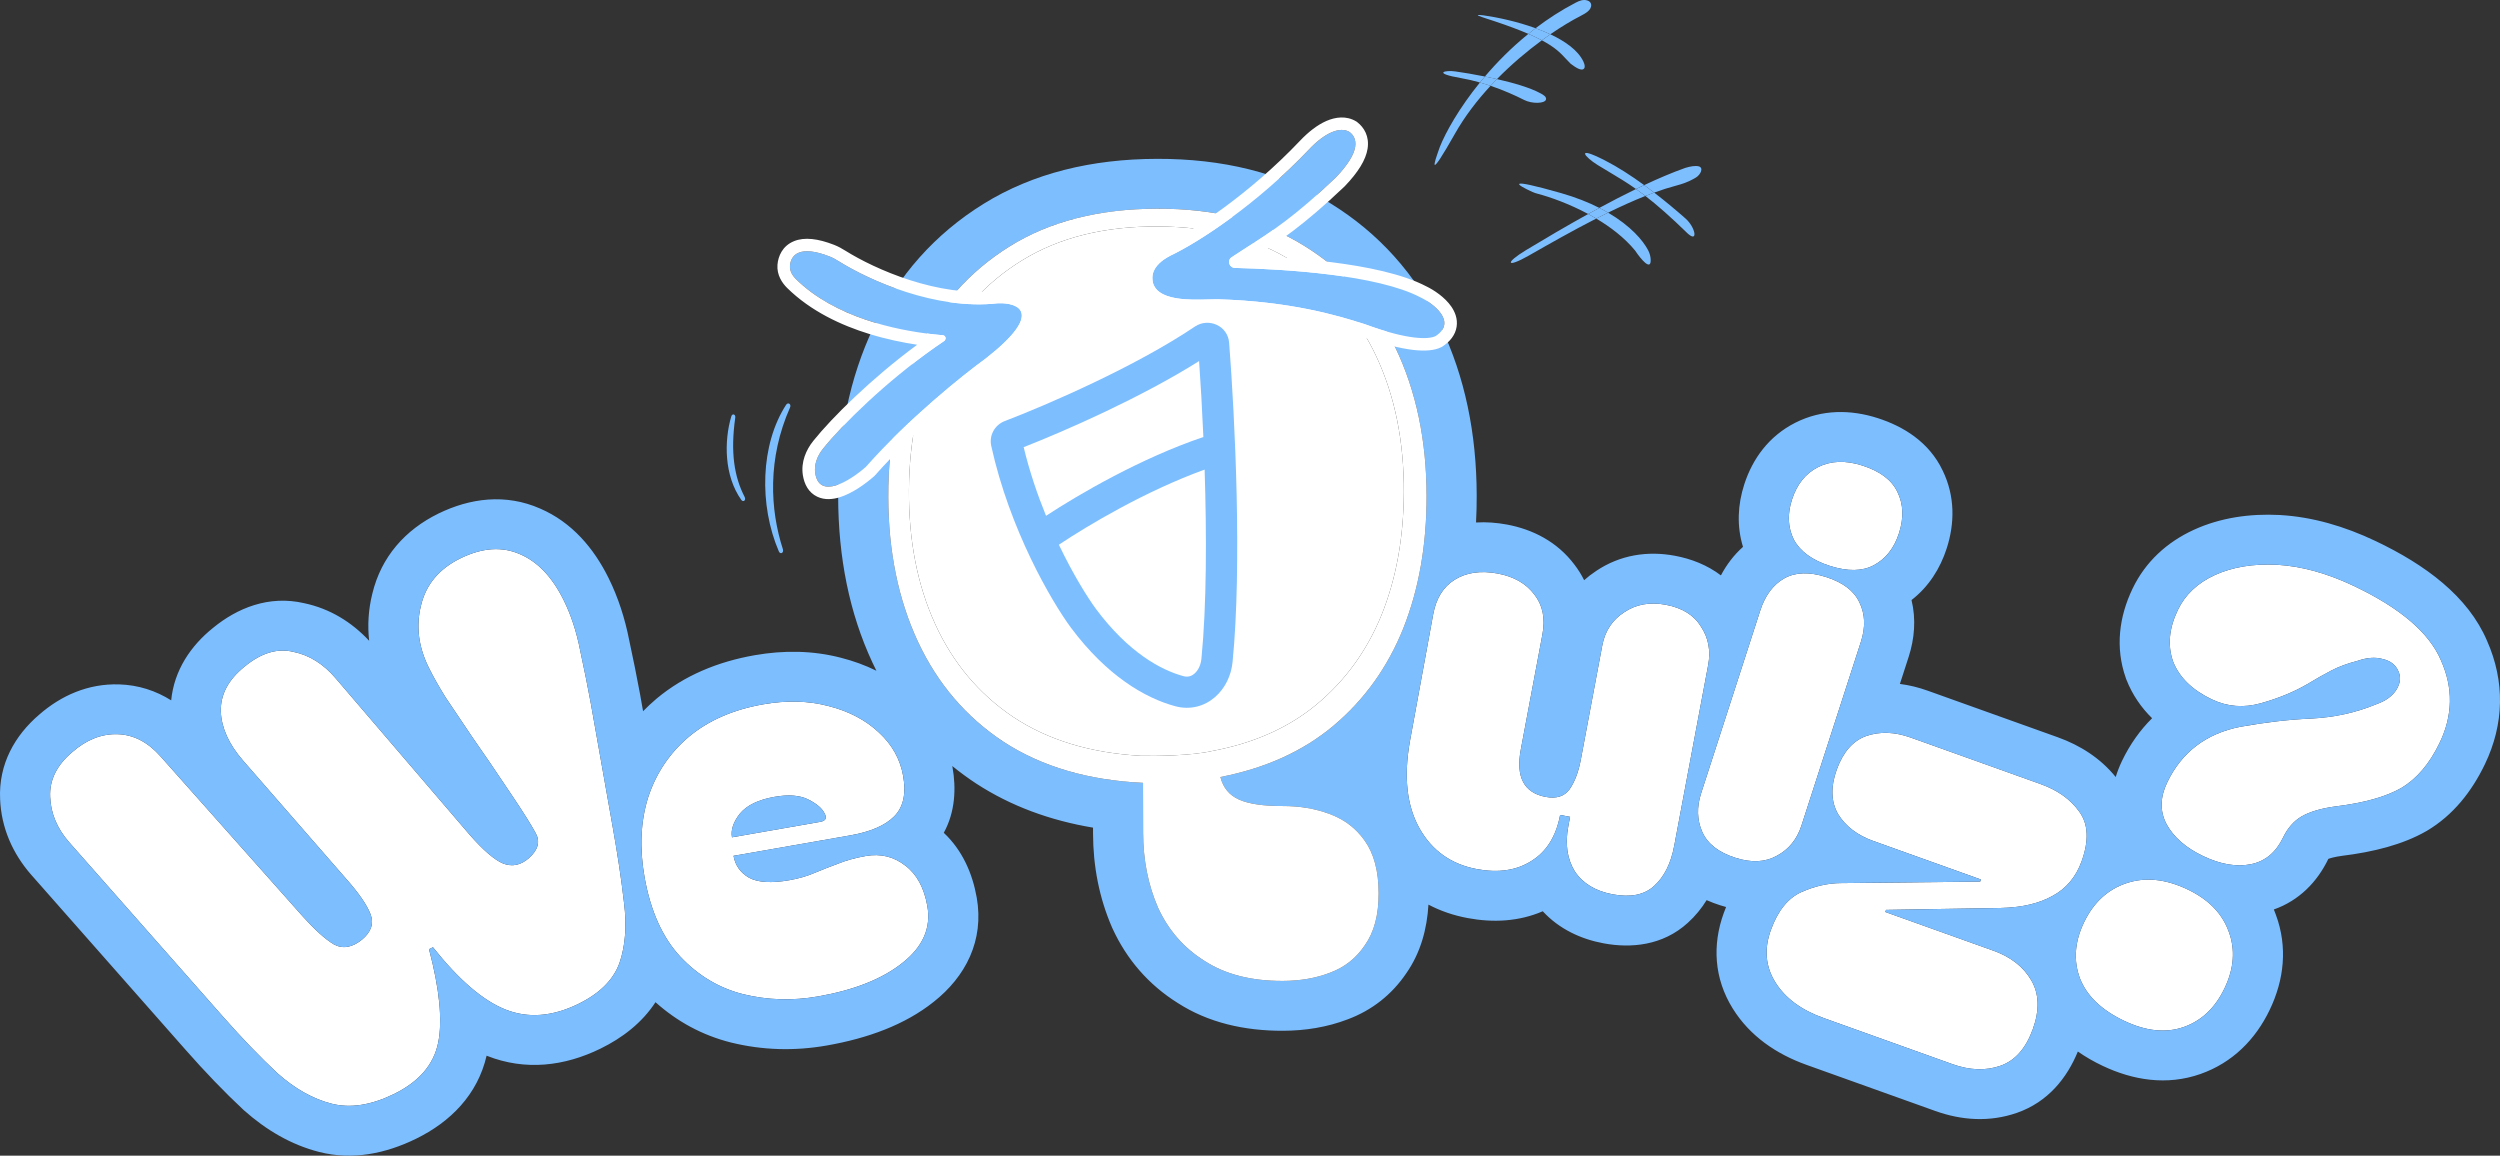 <svg width="212" height="98" viewBox="0 0 212 98" fill="none" xmlns="http://www.w3.org/2000/svg">
<rect x="0" y="0" width="212" height="98" fill="#333333" stroke="none"/>
<g id="Vector">
<path d="M33.398 92.777C31.459 93.725 29.699 93.996 28.118 93.592C26.537 93.187 25.006 92.326 23.526 91.009C22.063 89.644 20.522 88.043 18.903 86.205L5.844 71.397C4.839 70.241 4.309 68.969 4.255 67.583C4.186 66.165 4.805 64.901 6.111 63.792C7.322 62.73 8.609 62.219 9.97 62.26C11.332 62.3 12.555 62.939 13.64 64.175L25.639 77.676C26.692 78.848 27.581 79.65 28.306 80.08C29.064 80.495 29.865 80.358 30.709 79.671C31.49 79.015 31.724 78.292 31.413 77.503C31.102 76.713 30.412 75.716 29.343 74.512L20.599 64.482C19.404 63.104 18.78 61.722 18.727 60.335C18.689 58.902 19.363 57.631 20.749 56.522C22.151 55.366 23.524 54.951 24.868 55.275C26.228 55.552 27.426 56.3 28.463 57.52L39.799 70.757C40.977 72.103 41.938 72.929 42.68 73.233C43.454 73.522 44.184 73.362 44.869 72.752C45.634 72.064 45.821 71.365 45.43 70.653C45.023 69.91 44.373 68.874 43.48 67.545C42.1 65.473 40.948 63.78 40.023 62.466C39.129 61.137 38.385 60.029 37.789 59.143C37.225 58.242 36.748 57.396 36.357 56.606C35.483 54.836 35.265 53.078 35.705 51.333C36.129 49.556 37.247 48.225 39.059 47.34C40.902 46.439 42.582 46.325 44.098 46.997C45.598 47.637 46.832 48.937 47.801 50.897C48.425 52.161 48.891 53.581 49.197 55.158C49.534 56.72 49.833 58.203 50.092 59.606L51.944 70.061C52.371 72.442 52.696 74.617 52.92 76.587C53.16 78.51 53.03 80.203 52.529 81.664C52.012 83.094 50.847 84.251 49.036 85.136C46.843 86.208 44.79 86.367 42.879 85.614C40.968 84.86 38.913 83.098 36.715 80.327L36.381 80.49C37.276 83.898 37.535 86.538 37.158 88.409C36.781 90.281 35.527 91.737 33.398 92.777Z" fill="white"/>
<path d="M54.658 74.377C54.221 71.911 54.324 69.657 54.965 67.614C55.638 65.565 56.791 63.851 58.424 62.471C60.088 61.085 62.191 60.17 64.734 59.724C66.712 59.378 68.549 59.426 70.245 59.87C71.974 60.307 73.4 61.055 74.526 62.113C75.647 63.14 76.334 64.371 76.588 65.807C76.854 67.305 76.602 68.443 75.834 69.222C75.065 70 73.818 70.54 72.091 70.842L62.203 72.573C62.347 73.385 62.78 74.001 63.502 74.422C64.255 74.837 65.4 74.91 66.939 74.641C67.723 74.503 68.431 74.299 69.063 74.027C69.726 73.751 70.392 73.489 71.06 73.243C71.754 72.961 72.541 72.743 73.42 72.589C74.676 72.369 75.792 72.64 76.768 73.402C77.739 74.133 78.363 75.279 78.639 76.84C78.965 78.682 78.262 80.285 76.53 81.65C74.829 83.01 72.44 83.96 69.364 84.498C67.198 84.877 65.083 84.813 63.019 84.306C60.986 83.793 59.213 82.736 57.699 81.134C56.18 79.501 55.167 77.249 54.658 74.377ZM69.558 69.693C70.028 69.61 70.147 69.364 69.912 68.955C69.71 68.54 69.253 68.153 68.542 67.795C67.831 67.437 66.879 67.362 65.686 67.571C64.305 67.813 63.322 68.291 62.736 69.005C62.182 69.713 61.96 70.379 62.071 71.004L69.558 69.693Z" fill="white"/>
<path d="M125.258 73.703C123.064 73.295 121.434 72.138 120.365 70.23C119.297 68.323 119.028 65.871 119.559 62.874L121.54 52.07C121.791 50.731 122.395 49.763 123.35 49.166C124.342 48.545 125.559 48.368 127 48.635C128.379 48.891 129.418 49.487 130.118 50.423C130.823 51.328 131.05 52.451 130.798 53.79L128.963 63.557C128.524 65.894 129.229 67.234 131.078 67.578C131.986 67.746 132.659 67.533 133.095 66.937C133.537 66.309 133.857 65.466 134.057 64.407L135.874 54.733C136.102 53.518 136.716 52.584 137.714 51.931C138.718 51.247 139.893 51.031 141.241 51.281C142.651 51.543 143.652 52.164 144.246 53.145C144.877 54.1 145.079 55.186 144.851 56.401L141.971 71.729C141.69 73.225 141.12 74.36 140.261 75.135C139.439 75.886 138.276 76.121 136.772 75.842C135.299 75.568 134.222 74.916 133.54 73.887C132.895 72.832 132.713 71.557 132.994 70.062L133.143 69.267L132.297 69.11C131.958 70.917 131.146 72.217 129.862 73.01C128.61 73.809 127.075 74.04 125.258 73.703Z" fill="white"/>
<path d="M151.961 42.365C152.38 41.067 153.112 40.152 154.154 39.62C155.237 39.068 156.491 39.019 157.918 39.475C159.435 39.961 160.43 40.712 160.905 41.729C161.41 42.757 161.452 43.919 161.033 45.216C160.623 46.483 159.912 47.388 158.899 47.93C157.927 48.451 156.682 48.469 155.165 47.984C153.679 47.508 152.663 46.767 152.118 45.761C151.613 44.734 151.561 43.602 151.961 42.365ZM147.158 72.74C145.731 72.284 144.796 71.552 144.352 70.544C143.908 69.537 143.876 68.444 144.257 67.268L149.264 51.79C149.683 50.492 150.364 49.578 151.306 49.047C152.248 48.516 153.432 48.478 154.858 48.934C156.284 49.391 157.224 50.107 157.678 51.085C158.162 52.072 158.204 53.184 157.804 54.421L152.768 69.99C152.388 71.166 151.691 72.026 150.679 72.568C149.697 73.119 148.523 73.177 147.158 72.74Z" fill="white"/>
<path d="M154.634 86.325C152.745 85.649 151.383 84.639 150.548 83.296C149.713 81.953 149.587 80.476 150.17 78.866C150.764 77.226 151.627 76.153 152.758 75.649C153.889 75.144 155.015 74.89 156.134 74.887L167.918 74.76L167.983 74.582L158.851 71.312C157.502 70.829 156.506 70.069 155.866 69.031C155.266 67.974 155.231 66.715 155.76 65.254C156.3 63.763 157.134 62.815 158.263 62.411C159.422 62.017 160.676 62.062 162.026 62.545L173.047 66.491C174.486 67.006 175.576 67.784 176.318 68.824C177.089 69.875 177.156 71.28 176.519 73.04C176.033 74.382 175.203 75.364 174.029 75.988C172.884 76.623 171.424 76.959 169.649 76.997L159.936 77.158L159.871 77.337L169.048 80.622C170.517 81.148 171.586 81.986 172.254 83.134C172.922 84.283 172.965 85.662 172.382 87.273C171.788 88.913 170.871 89.949 169.63 90.38C168.39 90.812 167.035 90.765 165.565 90.239L154.634 86.325Z" fill="white"/>
<path d="M186.84 72.602C185.37 71.904 184.332 71.001 183.725 69.894C183.151 68.801 183.169 67.62 183.78 66.349C185.016 63.775 187.087 62.202 189.991 61.63C192.138 61.245 194.154 61.012 196.037 60.931C197.968 60.833 199.79 60.43 201.504 59.722C202.307 59.44 202.878 59.028 203.216 58.486C203.57 57.913 203.616 57.369 203.353 56.853C203.122 56.354 202.689 56.031 202.052 55.885C201.431 55.707 200.719 55.759 199.917 56.041C199.065 56.261 198.326 56.534 197.698 56.861C197.07 57.187 196.396 57.569 195.675 58.007C194.531 58.674 193.21 59.217 191.713 59.638C190.263 60.042 188.883 59.933 187.573 59.31C185.911 58.521 184.814 57.454 184.283 56.109C183.799 54.747 183.931 53.288 184.679 51.731C185.304 50.428 186.348 49.441 187.809 48.769C189.317 48.08 191.086 47.788 193.116 47.894C195.177 48.014 197.342 48.613 199.611 49.691C203.542 51.558 206.004 53.663 206.997 56.008C208.037 58.337 208 60.661 206.886 62.98C206.031 64.76 204.945 66.04 203.629 66.819C202.328 67.567 200.468 68.089 198.05 68.384C196.833 68.548 195.872 68.833 195.166 69.239C194.508 69.629 193.988 70.221 193.607 71.016C192.996 72.287 192.083 73.044 190.868 73.286C189.652 73.528 188.31 73.3 186.84 72.602ZM176.724 78.218C177.533 76.534 178.733 75.425 180.323 74.893C181.913 74.36 183.635 74.534 185.489 75.415C187.278 76.264 188.449 77.464 189 79.014C189.566 80.531 189.444 82.132 188.635 83.817C187.842 85.469 186.689 86.561 185.178 87.092C183.667 87.623 181.985 87.448 180.131 86.568C178.214 85.657 176.964 84.459 176.383 82.973C175.817 81.456 175.931 79.871 176.724 78.218Z" fill="white"/>
<path fill-rule="evenodd" clip-rule="evenodd" d="M20.655 94.125L20.62 94.091C19.035 92.614 17.397 90.909 15.706 88.989L2.639 74.172L2.629 74.161C1.066 72.363 0.109 70.202 0.009 67.766C-0.129 64.794 1.265 62.361 3.325 60.601C5.181 58.981 7.474 57.957 10.099 58.036C11.76 58.086 13.237 58.587 14.516 59.39C14.768 56.834 16.175 54.766 18.06 53.249C20.117 51.562 22.794 50.456 25.792 51.15C27.991 51.614 29.831 52.763 31.304 54.338C31.157 53.022 31.239 51.681 31.576 50.331C32.33 47.209 34.37 44.923 37.184 43.547C39.858 42.241 42.873 41.838 45.801 43.125C48.498 44.286 50.359 46.491 51.615 49.033C52.421 50.664 52.993 52.434 53.361 54.312C53.702 55.895 54.006 57.405 54.272 58.842L54.275 58.857L54.532 60.312C54.891 59.943 55.271 59.589 55.671 59.251L55.683 59.24L55.695 59.23C58.03 57.286 60.86 56.112 63.997 55.562C66.486 55.127 68.945 55.163 71.31 55.778C72.363 56.046 73.371 56.411 74.319 56.881C74.205 56.654 74.094 56.424 73.986 56.192C72.02 51.981 71.088 47.265 71.076 42.136C71.064 36.895 72.027 32.068 74.078 27.749C76.161 23.363 79.279 19.85 83.384 17.299C87.597 14.682 92.58 13.483 98.119 13.47C103.65 13.457 108.624 14.631 112.813 17.239C116.924 19.77 120.055 23.267 122.156 27.639C124.227 31.949 125.212 36.771 125.224 42.012C125.226 42.786 125.207 43.551 125.167 44.307C126.045 44.254 126.924 44.322 127.781 44.481C129.981 44.89 132.045 45.938 133.503 47.869C133.834 48.298 134.11 48.743 134.335 49.2C134.646 48.921 134.983 48.662 135.345 48.423C137.391 47.042 139.731 46.701 142.021 47.127C143.411 47.385 144.772 47.912 145.933 48.793C146.405 47.902 147.02 47.075 147.806 46.374C147.265 44.606 147.359 42.788 147.915 41.071C148.617 38.901 149.999 36.991 152.214 35.861C154.521 34.683 156.983 34.737 159.219 35.453C161.376 36.142 163.585 37.468 164.742 39.911C165.8 42.093 165.761 44.398 165.078 46.51C164.528 48.211 163.559 49.751 162.097 50.884C162.493 52.515 162.35 54.169 161.85 55.715L161.111 57.998C161.911 58.099 162.699 58.295 163.465 58.569L174.486 62.515C176.394 63.198 178.114 64.289 179.413 65.892C179.553 65.427 179.732 64.971 179.945 64.527C180.618 63.127 181.476 61.917 182.498 60.906C181.583 60.009 180.832 58.932 180.327 57.654L180.3 57.586L180.276 57.517C179.345 54.897 179.711 52.267 180.844 49.91C181.943 47.621 183.769 45.971 186.025 44.933L186.03 44.931L186.035 44.928C188.293 43.897 190.773 43.54 193.337 43.673L193.351 43.674L193.365 43.675C196.081 43.834 198.783 44.614 201.443 45.877C205.691 47.895 209.291 50.576 210.897 54.33C212.43 57.788 212.359 61.391 210.721 64.802C209.61 67.115 208.026 69.134 205.804 70.45L205.78 70.464L205.756 70.478C203.754 71.628 201.262 72.247 198.597 72.575C197.985 72.659 197.626 72.765 197.444 72.832L197.441 72.837C196.504 74.788 194.961 76.37 192.821 77.124C192.883 77.272 192.941 77.422 192.996 77.576C194.01 80.321 193.687 83.104 192.47 85.638C191.269 88.138 189.329 90.115 186.595 91.076C183.744 92.078 180.87 91.602 178.3 90.381C177.566 90.033 176.86 89.631 176.201 89.169C175.289 91.402 173.674 93.45 171.034 94.369C168.707 95.179 166.333 95.005 164.126 94.215L153.195 90.301C150.645 89.389 148.394 87.868 146.933 85.518C145.354 82.977 145.192 80.14 146.172 77.434C146.235 77.261 146.301 77.087 146.372 76.914C146.198 76.868 146.026 76.817 145.856 76.763C145.476 76.641 145.095 76.499 144.721 76.332C144.292 77.028 143.765 77.678 143.124 78.258C140.982 80.206 138.282 80.421 135.991 79.996C134.054 79.636 132.22 78.783 130.825 77.275C128.801 78.151 126.61 78.253 124.477 77.856C123.27 77.632 122.15 77.249 121.132 76.712C121.012 78.763 120.475 80.785 119.254 82.531C118.032 84.341 116.346 85.67 114.291 86.438C112.549 87.105 110.696 87.405 108.787 87.409C105.527 87.417 102.457 86.726 99.849 85.039C97.391 83.495 95.537 81.35 94.328 78.709L94.311 78.671L94.294 78.632C93.212 76.138 92.695 73.461 92.689 70.654L92.688 70.184C89.042 69.574 85.717 68.354 82.786 66.448L82.774 66.44L82.762 66.433C82.062 65.971 81.392 65.479 80.752 64.958C80.76 64.997 80.767 65.035 80.774 65.074C81.082 66.816 81.017 68.829 80.033 70.622C81.634 72.126 82.47 74.103 82.825 76.107C83.473 79.769 81.871 82.828 79.181 84.953C76.734 86.905 73.591 88.049 70.101 88.66C67.372 89.138 64.657 89.062 61.998 88.408L61.986 88.405L61.973 88.402C59.558 87.792 57.419 86.63 55.585 84.986C54.445 86.739 52.77 88.02 50.91 88.929C47.862 90.418 44.549 90.818 41.313 89.542C41.297 89.536 41.28 89.529 41.264 89.522C40.497 92.834 38.194 95.142 35.272 96.57C32.72 97.817 29.902 98.412 27.058 97.684C24.69 97.078 22.57 95.829 20.692 94.157L20.655 94.125ZM37.313 87.083C37.392 85.374 37.089 83.204 36.403 80.572C36.396 80.544 36.389 80.517 36.381 80.49L36.715 80.327C36.732 80.348 36.749 80.369 36.765 80.39C38.427 82.475 40.006 83.983 41.503 84.913C41.97 85.202 42.429 85.436 42.879 85.614C44.79 86.367 46.843 86.208 49.036 85.136C50.847 84.251 52.012 83.094 52.529 81.664C52.565 81.558 52.599 81.452 52.631 81.344C53.047 79.957 53.143 78.372 52.92 76.587C52.852 75.985 52.774 75.363 52.686 74.723C52.488 73.268 52.24 71.713 51.944 70.061L50.092 59.606C49.833 58.203 49.534 56.72 49.197 55.158C48.891 53.581 48.425 52.161 47.801 50.897C46.832 48.937 45.598 47.637 44.098 46.997C42.582 46.325 40.902 46.439 39.059 47.34C37.247 48.225 36.129 49.556 35.705 51.333C35.265 53.078 35.483 54.836 36.357 56.606C36.748 57.396 37.225 58.242 37.789 59.143L40.023 62.466C40.948 63.78 42.1 65.473 43.48 67.545C44.373 68.874 45.023 69.91 45.43 70.653C45.821 71.365 45.634 72.064 44.869 72.752C44.184 73.362 43.454 73.522 42.68 73.233C42.398 73.118 42.084 72.926 41.738 72.66C41.736 72.658 41.734 72.656 41.732 72.655C41.707 72.636 41.682 72.616 41.657 72.596L41.652 72.593C41.11 72.161 40.492 71.549 39.799 70.757L28.463 57.52C27.426 56.3 26.228 55.552 24.868 55.275C23.524 54.951 22.151 55.366 20.749 56.522C19.363 57.631 18.689 58.902 18.727 60.335C18.78 61.722 19.404 63.104 20.599 64.482L29.343 74.512C30.412 75.716 31.102 76.713 31.413 77.503C31.499 77.722 31.544 77.935 31.546 78.144C31.548 78.292 31.528 78.438 31.488 78.581C31.379 78.963 31.119 79.326 30.709 79.671C29.865 80.358 29.064 80.495 28.306 80.08C27.581 79.65 26.692 78.848 25.639 77.676L13.64 64.175C12.555 62.939 11.332 62.3 9.97 62.26C8.609 62.219 7.322 62.73 6.111 63.792C4.805 64.901 4.186 66.165 4.255 67.583C4.309 68.969 4.839 70.241 5.844 71.397L18.903 86.205C20.522 88.043 22.063 89.644 23.526 91.009C25.006 92.326 26.537 93.187 28.118 93.592C29.699 93.996 31.459 93.725 33.398 92.777C35.527 91.737 36.781 90.281 37.158 88.409C37.24 88.003 37.291 87.561 37.313 87.083ZM54.52 69.604L54.519 69.609C54.313 71.1 54.359 72.689 54.658 74.377C54.779 75.059 54.928 75.706 55.106 76.318C55.108 76.325 55.11 76.333 55.112 76.341C55.588 77.971 56.267 79.353 57.148 80.486C57.324 80.712 57.508 80.928 57.699 81.134C59.213 82.736 60.986 83.793 63.019 84.306C65.083 84.813 67.198 84.877 69.364 84.498C72.44 83.96 74.829 83.01 76.53 81.65C78.262 80.285 78.965 78.682 78.639 76.84C78.386 75.41 77.841 74.329 77.005 73.595C76.928 73.528 76.85 73.464 76.768 73.402C75.792 72.64 74.676 72.369 73.42 72.589C73.182 72.63 72.951 72.677 72.727 72.728C72.629 72.75 72.532 72.773 72.438 72.797C71.944 72.922 71.485 73.071 71.06 73.243C70.787 73.344 70.514 73.447 70.241 73.553C69.847 73.706 69.455 73.864 69.063 74.027C69.004 74.053 68.945 74.078 68.884 74.102C68.299 74.337 67.65 74.516 66.939 74.641C66.182 74.773 65.52 74.823 64.954 74.79C64.368 74.756 63.884 74.633 63.502 74.422C63.059 74.164 62.725 73.833 62.5 73.428C62.358 73.173 62.259 72.888 62.203 72.573L72.091 70.842C72.438 70.781 72.765 70.711 73.073 70.631C73.476 70.527 73.845 70.406 74.181 70.269C74.87 69.989 75.421 69.639 75.834 69.222C76.031 69.022 76.194 68.798 76.323 68.551C76.697 67.835 76.785 66.921 76.588 65.807C76.334 64.371 75.647 63.14 74.526 62.113C73.4 61.055 71.974 60.307 70.245 59.87C68.549 59.426 66.712 59.378 64.734 59.724C62.191 60.17 60.088 61.085 58.424 62.471C57.201 63.504 56.248 64.725 55.563 66.133C55.334 66.605 55.135 67.099 54.965 67.614C54.764 68.256 54.615 68.919 54.52 69.604ZM62.071 71.004L69.558 69.693C69.571 69.691 69.584 69.688 69.596 69.686C69.643 69.676 69.686 69.665 69.725 69.652C69.998 69.561 70.087 69.386 69.993 69.125C69.974 69.072 69.947 69.015 69.912 68.955C69.795 68.715 69.592 68.484 69.304 68.262C69.095 68.102 68.841 67.946 68.542 67.795C68.098 67.571 67.559 67.458 66.927 67.456C66.707 67.455 66.474 67.467 66.231 67.493C66.055 67.512 65.874 67.538 65.686 67.571C65.226 67.651 64.81 67.758 64.438 67.891C63.694 68.157 63.127 68.529 62.736 69.005C62.182 69.713 61.96 70.379 62.071 71.004ZM96.939 70.644C96.944 72.933 97.363 75.038 98.196 76.959C99.076 78.879 100.391 80.387 102.143 81.482C103.895 82.622 106.107 83.19 108.777 83.183C110.25 83.18 111.585 82.948 112.781 82.488C114.023 82.027 115.011 81.246 115.745 80.146C116.525 79.046 116.913 77.58 116.909 75.749C116.905 73.871 116.51 72.385 115.725 71.288C114.986 70.236 113.994 69.483 112.75 69.028C111.853 68.688 110.878 68.475 109.827 68.392C109.474 68.364 109.113 68.35 108.743 68.351C107.131 68.354 105.911 68.174 105.081 67.81C104.944 67.749 104.815 67.681 104.694 67.606C104.084 67.226 103.682 66.654 103.488 65.891C104.445 65.705 105.362 65.475 106.24 65.201C106.245 65.199 106.249 65.198 106.254 65.197C106.702 65.056 107.141 64.904 107.569 64.74C107.966 64.589 108.354 64.427 108.733 64.255C108.827 64.213 108.92 64.17 109.013 64.126C110.507 63.423 111.862 62.562 113.078 61.542C113.089 61.533 113.1 61.523 113.111 61.514L113.114 61.512C114.205 60.59 115.182 59.573 116.048 58.461C117.247 56.92 118.23 55.196 118.998 53.288C119.038 53.188 119.077 53.087 119.116 52.985C119.117 52.982 119.118 52.979 119.12 52.976C119.278 52.561 119.426 52.139 119.564 51.712C119.565 51.709 119.566 51.707 119.567 51.704C120.166 49.848 120.573 47.875 120.79 45.784C120.916 44.57 120.978 43.316 120.975 42.022C120.974 41.955 120.974 41.888 120.973 41.82C120.938 37.187 120.054 33.067 118.321 29.461L118.319 29.457C116.561 25.801 113.977 22.924 110.567 20.826C110.554 20.819 110.542 20.811 110.53 20.804C110.527 20.802 110.524 20.8 110.522 20.799C107.189 18.735 103.095 17.7 98.239 17.696C98.202 17.696 98.165 17.696 98.129 17.696C93.329 17.707 89.253 18.716 85.9 20.722C85.812 20.775 85.724 20.829 85.636 20.883C82.323 22.942 79.798 25.736 78.06 29.266C78.013 29.361 77.967 29.457 77.921 29.553C76.252 33.069 75.388 37.067 75.329 41.547C75.327 41.739 75.326 41.932 75.326 42.126C75.336 46.447 76.069 50.306 77.523 53.704C77.626 53.942 77.731 54.178 77.841 54.413C79.429 57.815 81.708 60.549 84.676 62.616C84.68 62.618 84.684 62.621 84.688 62.624C84.828 62.721 84.969 62.817 85.112 62.911C88.269 64.964 92.106 66.117 96.624 66.371C96.649 66.372 96.674 66.373 96.699 66.375C96.775 66.379 96.852 66.383 96.929 66.386L96.939 70.644ZM122.247 50.238C121.91 50.742 121.675 51.353 121.54 52.07L119.559 62.874C119.028 65.871 119.297 68.323 120.365 70.23C121.434 72.138 123.064 73.295 125.258 73.703C126.615 73.955 127.814 73.89 128.856 73.508C129.21 73.379 129.545 73.213 129.862 73.01C130.366 72.699 130.797 72.309 131.156 71.842C131.572 71.299 131.89 70.651 132.11 69.897C132.183 69.647 132.246 69.384 132.297 69.11L133.143 69.267L132.994 70.062C132.882 70.657 132.844 71.217 132.879 71.742C132.931 72.537 133.152 73.252 133.54 73.887C133.749 74.202 133.995 74.482 134.278 74.727C134.919 75.28 135.75 75.652 136.772 75.842C138.276 76.121 139.439 75.886 140.261 75.135C140.686 74.751 141.041 74.279 141.324 73.718C141.613 73.147 141.829 72.484 141.971 71.729L144.851 56.401C145.069 55.236 144.893 54.19 144.322 53.264C144.298 53.224 144.272 53.184 144.246 53.145C143.652 52.164 142.651 51.543 141.241 51.281C139.893 51.031 138.718 51.247 137.714 51.931C136.716 52.584 136.102 53.518 135.874 54.733L134.057 64.407C134.01 64.652 133.958 64.886 133.899 65.108C133.702 65.845 133.435 66.455 133.095 66.937C132.96 67.121 132.802 67.269 132.622 67.38C132.22 67.628 131.705 67.694 131.078 67.578C129.483 67.281 128.739 66.243 128.847 64.463C128.864 64.18 128.903 63.878 128.963 63.557L130.798 53.79C131.05 52.451 130.823 51.328 130.118 50.423C129.418 49.487 128.379 48.891 127 48.635C126.151 48.477 125.379 48.474 124.685 48.626C124.202 48.731 123.757 48.911 123.35 49.166C122.906 49.443 122.539 49.8 122.247 50.238ZM144.257 67.268C143.876 68.444 143.908 69.537 144.352 70.544C144.685 71.299 145.294 71.9 146.178 72.345C146.474 72.494 146.8 72.626 147.158 72.74C147.844 72.959 148.482 73.054 149.071 73.024C149.655 72.994 150.19 72.842 150.679 72.568C150.869 72.466 151.048 72.353 151.215 72.229C151.543 71.987 151.828 71.701 152.071 71.374C152.118 71.311 152.163 71.246 152.206 71.18C152.238 71.132 152.27 71.082 152.3 71.031C152.489 70.718 152.645 70.37 152.768 69.99L157.804 54.421C158.021 53.749 158.108 53.114 158.065 52.516C158.028 52.013 157.899 51.536 157.678 51.085C157.224 50.107 156.284 49.391 154.858 48.934C153.432 48.478 152.248 48.516 151.306 49.047C150.878 49.288 150.503 49.609 150.183 50.009C149.799 50.489 149.492 51.082 149.264 51.79L144.257 67.268ZM159.969 47.106C160.432 46.607 160.787 45.977 161.033 45.216C161.452 43.919 161.41 42.757 160.905 41.729C160.43 40.712 159.435 39.961 157.918 39.475C156.491 39.019 155.237 39.068 154.154 39.62C153.112 40.152 152.38 41.067 151.961 42.365C151.719 43.112 151.642 43.822 151.731 44.493C151.789 44.932 151.918 45.355 152.118 45.761C152.663 46.767 153.679 47.508 155.165 47.984C156.682 48.469 157.927 48.451 158.899 47.93C159.304 47.713 159.661 47.438 159.969 47.106ZM154.396 75.093C153.851 75.219 153.305 75.405 152.758 75.649C152.671 75.688 152.585 75.73 152.501 75.776C152.479 75.788 152.457 75.8 152.435 75.812C151.972 76.076 151.558 76.445 151.194 76.918C150.793 77.44 150.452 78.089 150.17 78.866C149.587 80.476 149.713 81.953 150.548 83.296C151.383 84.639 152.745 85.649 154.634 86.325L165.565 90.239C167.035 90.765 168.39 90.812 169.63 90.38C170.871 89.949 171.788 88.913 172.382 87.273C172.632 86.58 172.767 85.93 172.787 85.322C172.797 85 172.774 84.689 172.719 84.391C172.715 84.37 172.712 84.349 172.707 84.329C172.622 83.906 172.471 83.508 172.254 83.134C172.149 82.953 172.033 82.78 171.908 82.614C171.486 82.055 170.949 81.585 170.3 81.202C170.12 81.096 169.931 80.996 169.733 80.904C169.727 80.901 169.72 80.898 169.714 80.895C169.502 80.796 169.28 80.705 169.048 80.622L159.871 77.337L159.936 77.158L169.649 76.997C169.896 76.992 170.137 76.981 170.372 76.964C170.626 76.945 170.873 76.921 171.112 76.889C171.312 76.862 171.508 76.831 171.698 76.795C172.101 76.719 172.481 76.622 172.839 76.504C172.893 76.486 172.946 76.468 172.999 76.449C173.367 76.318 173.71 76.165 174.029 75.988C175.203 75.364 176.033 74.382 176.519 73.04C176.666 72.634 176.775 72.247 176.847 71.879C177.088 70.651 176.911 69.633 176.318 68.824C175.576 67.784 174.486 67.006 173.047 66.491L162.026 62.545C161.241 62.264 160.489 62.132 159.769 62.147C159.25 62.158 158.748 62.246 158.263 62.411C157.134 62.815 156.3 63.763 155.76 65.254C155.231 66.715 155.266 67.974 155.866 69.031C156.189 69.553 156.601 70.006 157.104 70.388C157.222 70.478 157.346 70.564 157.474 70.646C157.883 70.908 158.342 71.13 158.851 71.312L167.983 74.582L167.918 74.76L156.134 74.887C155.556 74.889 154.977 74.957 154.396 75.093ZM180.36 74.881C180.348 74.885 180.335 74.889 180.323 74.893C178.733 75.425 177.533 76.534 176.724 78.218C176.498 78.69 176.326 79.157 176.211 79.618C176.077 80.15 176.017 80.675 176.031 81.193C176.048 81.796 176.165 82.39 176.383 82.973C176.534 83.359 176.73 83.725 176.97 84.072C177.658 85.062 178.711 85.894 180.131 86.568C181.985 87.448 183.667 87.623 185.178 87.092C186.689 86.561 187.842 85.469 188.635 83.817C189.444 82.132 189.566 80.531 189 79.014C188.797 78.444 188.511 77.921 188.14 77.446C187.504 76.629 186.62 75.952 185.489 75.415C184.332 74.865 183.226 74.591 182.172 74.592C181.55 74.592 180.946 74.689 180.36 74.881ZM184.155 70.552C184.778 71.365 185.673 72.048 186.84 72.602C188.001 73.153 189.082 73.412 190.084 73.376C190.351 73.367 190.612 73.337 190.868 73.286C192.083 73.044 192.996 72.287 193.607 71.016C193.988 70.221 194.508 69.629 195.166 69.239C195.872 68.833 196.833 68.548 198.05 68.384C200.468 68.089 202.328 67.567 203.629 66.819C204.945 66.04 206.031 64.76 206.886 62.98C207.61 61.473 207.879 59.964 207.693 58.452C207.593 57.638 207.361 56.824 206.997 56.008C206.901 55.783 206.792 55.56 206.67 55.339C206.647 55.298 206.624 55.257 206.6 55.216C205.914 54.034 204.838 52.915 203.37 51.861C202.318 51.105 201.065 50.381 199.611 49.691C197.342 48.613 195.177 48.014 193.116 47.894C191.086 47.788 189.317 48.08 187.809 48.769C186.348 49.441 185.304 50.428 184.679 51.731C183.931 53.288 183.799 54.747 184.283 56.109C184.639 57.012 185.25 57.789 186.116 58.441C186.54 58.761 187.026 59.051 187.573 59.31C188.243 59.629 188.932 59.813 189.639 59.863C189.649 59.864 189.66 59.864 189.671 59.865C190.335 59.908 191.016 59.832 191.713 59.638C193.21 59.217 194.531 58.674 195.675 58.007C195.744 57.965 195.813 57.924 195.881 57.883C195.889 57.878 195.896 57.874 195.904 57.869C196.539 57.488 197.137 57.152 197.698 56.861C198.277 56.56 198.951 56.304 199.72 56.093C199.785 56.075 199.85 56.058 199.917 56.041C199.931 56.036 199.945 56.031 199.96 56.026C200.029 56.002 200.098 55.98 200.167 55.96C200.659 55.813 201.116 55.757 201.536 55.791C201.715 55.806 201.887 55.837 202.052 55.885C202.689 56.031 203.122 56.354 203.353 56.853C203.455 57.053 203.51 57.257 203.519 57.465C203.521 57.491 203.521 57.517 203.521 57.544C203.518 57.786 203.454 58.034 203.327 58.287C203.294 58.353 203.257 58.42 203.216 58.486C202.878 59.028 202.307 59.44 201.504 59.722C201.423 59.755 201.342 59.788 201.26 59.82C201.216 59.838 201.171 59.855 201.126 59.873C201.063 59.897 201 59.92 200.937 59.944C200.931 59.946 200.925 59.948 200.919 59.95C200.916 59.952 200.912 59.953 200.908 59.954C200.463 60.118 200.01 60.261 199.55 60.384C198.85 60.572 198.132 60.714 197.398 60.809C197.375 60.812 197.353 60.815 197.33 60.818C196.905 60.871 196.474 60.908 196.037 60.931C194.808 60.983 193.522 61.101 192.181 61.284L192.177 61.284C191.464 61.381 190.735 61.496 189.991 61.63C188.493 61.925 187.217 62.486 186.163 63.313C185.173 64.09 184.379 65.102 183.78 66.349C183.169 67.62 183.151 68.801 183.725 69.894C183.85 70.122 183.994 70.342 184.155 70.552ZM115.047 65.39C115.047 65.395 115.047 65.399 115.047 65.404C115.043 65.402 115.04 65.401 115.036 65.399C115.04 65.396 115.044 65.393 115.047 65.39Z" fill="#7DBEFF"/>
<path fill-rule="evenodd" clip-rule="evenodd" d="M77.921 29.553C76.18 33.22 75.315 37.411 75.326 42.126C75.337 46.75 76.175 50.846 77.841 54.413C79.506 57.98 81.93 60.812 85.112 62.911C88.339 65.01 92.278 66.168 96.929 66.386L96.939 70.644C96.944 72.933 97.363 75.038 98.196 76.959C99.076 78.879 100.391 80.387 102.143 81.482C103.895 82.622 106.107 83.19 108.777 83.183C110.25 83.18 111.585 82.948 112.781 82.488C114.023 82.027 115.011 81.246 115.745 80.146C116.525 79.046 116.913 77.58 116.909 75.749C116.905 73.871 116.51 72.385 115.725 71.288C114.986 70.236 113.994 69.483 112.75 69.028C111.552 68.573 110.216 68.347 108.743 68.351C107.131 68.354 105.911 68.174 105.081 67.81C104.252 67.445 103.721 66.806 103.488 65.891C107.308 65.149 110.505 63.7 113.078 61.542C115.697 59.339 117.67 56.588 118.998 53.288C120.325 49.943 120.984 46.188 120.975 42.022C120.964 37.306 120.079 33.12 118.321 29.461C116.563 25.803 113.978 22.924 110.567 20.826C107.201 18.728 103.055 17.685 98.129 17.696C93.202 17.707 89.038 18.77 85.636 20.883C82.234 22.997 79.662 25.887 77.921 29.553ZM79.562 29.984C77.933 33.351 77.105 37.209 77.079 41.557C77.053 45.821 77.792 49.604 79.296 52.906C80.799 56.208 83.006 58.838 85.915 60.797C88.865 62.757 92.478 63.855 96.751 64.092C98.053 64.122 101.082 64.082 102.786 63.685C106.303 63.031 109.253 61.718 111.635 59.748C114.06 57.737 115.895 55.215 117.141 52.183C118.387 49.108 119.022 45.65 119.045 41.809C119.072 37.461 118.291 33.593 116.703 30.206C115.115 26.82 112.761 24.146 109.64 22.185C106.562 20.225 102.759 19.231 98.23 19.204C93.701 19.177 89.865 20.125 86.721 22.048C83.577 23.971 81.191 26.616 79.562 29.984Z" fill="white"/>
<path d="M77.079 41.557C77.105 37.209 77.933 33.351 79.562 29.984C81.191 26.616 83.577 23.971 86.721 22.048C89.865 20.125 93.701 19.177 98.23 19.204C102.759 19.231 106.562 20.225 109.64 22.185C112.761 24.146 115.115 26.82 116.703 30.206C118.291 33.593 119.072 37.461 119.045 41.809C119.022 45.65 118.387 49.108 117.141 52.183C115.895 55.215 114.06 57.737 111.635 59.748C109.253 61.718 106.303 63.031 102.786 63.685C101.082 64.082 98.053 64.122 96.751 64.092C92.478 63.855 88.865 62.757 85.915 60.797C83.006 58.838 80.799 56.208 79.296 52.906C77.792 49.604 77.053 45.821 77.079 41.557Z" fill="white"/>
<path fill-rule="evenodd" clip-rule="evenodd" d="M101.683 30.618C96.769 33.711 90.391 36.511 86.807 37.92C87.305 39.99 87.977 41.959 88.705 43.74C91.516 41.901 96.745 38.851 102.047 37.059C101.943 34.682 101.813 32.476 101.683 30.618ZM102.152 39.822C97.141 41.634 92.239 44.559 89.793 46.192C91 48.712 92.209 50.649 92.949 51.655C95.692 55.326 98.441 56.819 100.353 57.337C100.724 57.438 101.029 57.35 101.291 57.122C101.579 56.872 101.825 56.43 101.88 55.874C102.33 51.297 102.329 45.307 102.152 39.822ZM101.334 27.69C102.472 26.924 104.118 27.604 104.231 29.068C104.73 35.5 105.33 47.929 104.523 56.131C104.41 57.283 103.89 58.371 103.038 59.111C102.16 59.874 100.95 60.237 99.655 59.886C97.101 59.194 93.869 57.316 90.814 53.226L90.809 53.219C89.159 50.979 85.619 44.914 84.058 37.815C83.861 36.919 84.358 36.03 85.202 35.707C88.812 34.327 96.266 31.101 101.334 27.69Z" fill="#7DBEFF"/>
<path d="M66.997 34.55C65.073 38.895 65.295 43.194 66.389 46.575C66.489 46.882 66.17 47.051 66.043 46.754C64.356 42.819 64.481 37.694 66.66 34.329C66.827 34.071 67.121 34.27 66.997 34.55Z" fill="#7DBEFF"/>
<path d="M62.35 35.419C61.928 38.386 62.272 40.452 63.146 42.142C63.286 42.413 63.032 42.632 62.855 42.382C61.403 40.33 61.398 37.407 62.011 35.315C62.095 35.028 62.392 35.123 62.35 35.419Z" fill="#7DBEFF"/>
<path d="M131.467 2.908C131.066 2.72 130.645 2.548 130.217 2.393C130.009 2.551 129.806 2.711 129.606 2.873C130.052 3.066 130.428 3.247 130.75 3.418C130.992 3.24 131.231 3.07 131.467 2.908Z" fill="#7DBEFF"/>
<path fill-rule="evenodd" clip-rule="evenodd" d="M133.63 0.219C132.399 0.859 131.261 1.598 130.217 2.393C128.637 1.82 126.958 1.464 125.825 1.305C124.86 1.191 125.419 1.372 126.254 1.642L126.256 1.643L126.259 1.643L126.26 1.644C126.391 1.686 126.53 1.731 126.67 1.777C127.896 2.184 128.85 2.546 129.606 2.873C128.187 4.022 126.957 5.266 125.918 6.488C124.958 6.295 124.062 6.148 123.422 6.059C122.582 5.927 121.386 6.191 123.899 6.625C124.438 6.718 124.975 6.845 125.498 6.994C123.728 9.175 122.583 11.231 122.09 12.479C122.079 12.51 122.068 12.543 122.056 12.576L122.017 12.688C121.632 13.78 121.026 15.502 123.396 11.312C124.214 9.866 125.259 8.508 126.4 7.275C127.483 7.643 128.472 8.082 129.252 8.479C129.919 8.818 131.007 8.79 131.098 8.443C131.162 8.196 130.854 8.031 130.621 7.906L130.588 7.889C129.734 7.43 128.338 7.025 126.942 6.707C128.177 5.447 129.498 4.335 130.75 3.418C131.906 4.033 132.358 4.521 132.787 4.985C132.918 5.127 133.047 5.267 133.193 5.407C133.753 5.845 134.07 5.943 134.237 5.88C134.48 5.788 134.372 5.424 134.258 5.192C133.801 4.259 132.735 3.501 131.467 2.908C132.401 2.264 133.278 1.739 134.027 1.354C134.448 1.137 134.985 0.85 134.93 0.382C134.907 0.195 134.764 0.089 134.584 0.034C134.264 -0.064 133.927 0.064 133.63 0.219ZM131.467 2.908C131.231 3.07 130.992 3.24 130.75 3.418C130.428 3.247 130.052 3.066 129.606 2.873C129.806 2.711 130.009 2.551 130.217 2.393C130.645 2.548 131.066 2.72 131.467 2.908ZM126.942 6.707C126.76 6.893 126.579 7.083 126.4 7.275C126.106 7.176 125.804 7.081 125.498 6.994C125.635 6.826 125.775 6.657 125.918 6.488C126.254 6.555 126.598 6.628 126.942 6.707Z" fill="#7DBEFF"/>
<path d="M126.4 7.275C126.579 7.083 126.76 6.893 126.942 6.707C126.598 6.628 126.254 6.555 125.918 6.488C125.775 6.657 125.635 6.826 125.498 6.994C125.804 7.081 126.106 7.176 126.4 7.275Z" fill="#7DBEFF"/>
<path fill-rule="evenodd" clip-rule="evenodd" d="M143.115 19.799C141.623 18.343 140.486 17.357 139.527 16.616C139.778 16.517 140.027 16.422 140.273 16.332C141.265 17.095 142.182 17.868 142.939 18.537C143.757 19.26 144.009 20.561 143.178 19.854C143.156 19.835 143.135 19.817 143.115 19.799ZM139.426 15.698C140.642 15.126 141.817 14.626 142.901 14.241C143.345 14.102 143.765 14.038 144.042 14.104C144.499 14.214 144.211 14.822 143.806 15.059C143.742 15.097 143.67 15.138 143.59 15.183C143.136 15.439 142.642 15.608 142.138 15.74C141.54 15.897 140.916 16.097 140.273 16.332C139.996 16.119 139.713 15.907 139.426 15.698ZM138.733 16.029C137.937 15.466 137.244 15.053 136.521 14.622L136.52 14.621C136.179 14.418 135.832 14.212 135.464 13.983C134.401 13.323 133.523 12.294 136.076 13.592C137.183 14.155 138.333 14.902 139.426 15.698C139.196 15.806 138.965 15.916 138.733 16.029ZM135.623 17.63C136.664 17.067 137.71 16.526 138.733 16.029C138.986 16.208 139.249 16.402 139.527 16.616C138.495 17.025 137.428 17.51 136.362 18.033C136.129 17.897 135.883 17.762 135.623 17.63ZM134.677 18.147C133.05 17.272 131.43 16.703 130.394 16.431C130.243 16.392 130.095 16.343 129.952 16.279C128.635 15.684 127.524 14.989 132.376 16.374C133.638 16.735 134.713 17.166 135.623 17.63C135.307 17.8 134.992 17.973 134.677 18.147ZM135.361 18.534C135.694 18.364 136.028 18.197 136.362 18.033C138.289 19.16 139.331 20.397 139.761 21.219C139.893 21.471 139.971 21.75 139.979 22.033C140.006 23.018 139.14 21.971 138.653 21.243C137.763 20.162 136.583 19.26 135.361 18.534ZM135.361 18.534C135.134 18.399 134.906 18.27 134.677 18.147C132.837 19.165 131.039 20.225 129.435 21.193C127.551 22.332 127.74 22.758 129.653 21.668L129.668 21.659C131.359 20.695 133.339 19.567 135.361 18.534Z" fill="#7DBEFF"/>
<path d="M136.362 18.033C136.129 17.897 135.883 17.762 135.623 17.63C135.307 17.8 134.992 17.973 134.677 18.147C134.906 18.27 135.134 18.399 135.361 18.534C135.694 18.364 136.028 18.197 136.362 18.033Z" fill="#7DBEFF"/>
<path d="M139.527 16.616C139.778 16.517 140.027 16.422 140.273 16.332C139.996 16.119 139.713 15.907 139.426 15.698C139.196 15.806 138.965 15.916 138.733 16.029C138.986 16.208 139.249 16.402 139.527 16.616Z" fill="#7DBEFF"/>
<path d="M84.639 25.715C79.331 26.332 73.672 23.746 71.146 22.167C70.887 22.005 70.62 21.853 70.335 21.743C67.8 20.757 67.063 21.622 66.99 22.532C66.955 22.964 67.188 23.362 67.497 23.667C71.173 27.286 77.127 28.19 79.948 28.427C80.194 28.448 80.279 28.773 80.075 28.91C75.594 31.914 71.529 35.88 69.791 38.053C69.317 38.647 69.013 39.389 69.133 40.139C69.489 42.367 72.028 40.816 73.417 39.599C77.021 35.521 81.695 31.773 83.582 30.409C88.577 26.511 86.368 25.656 84.639 25.715Z" fill="#7DBEFF"/>
<path d="M111.026 12.649C106.572 17.342 101.652 20.536 99.266 21.67C97.574 22.546 97.668 23.505 97.769 23.982C98.264 25.75 101.711 25.379 103.262 25.379C109.441 25.56 113.418 26.752 115.734 27.491C119.451 28.865 121.179 28.788 121.745 28.496C123.579 27.291 121.546 25.734 120.469 25.224C116.801 23.289 108.88 22.818 104.724 22.719C104.232 22.707 104.037 22.086 104.445 21.813C106.976 20.119 108.926 19.186 113.267 15.063C115.469 12.763 115.081 11.688 114.445 11.195C113.616 10.689 112.311 11.296 111.026 12.649Z" fill="#7DBEFF"/>
<path fill-rule="evenodd" clip-rule="evenodd" d="M84.559 24.661L84.603 24.66C85.11 24.642 85.719 24.687 86.264 24.881C86.8 25.072 87.493 25.5 87.673 26.365C87.838 27.161 87.475 27.949 86.951 28.652C86.401 29.388 85.52 30.24 84.238 31.24C84.233 31.244 84.228 31.248 84.222 31.252C84.217 31.256 84.212 31.26 84.207 31.264C82.359 32.599 77.751 36.296 74.215 40.297C74.185 40.331 74.153 40.362 74.12 40.392C73.39 41.032 72.271 41.843 71.2 42.171C70.67 42.333 69.959 42.437 69.295 42.117C68.567 41.767 68.206 41.07 68.084 40.305C67.902 39.166 68.371 38.132 68.96 37.396C70.539 35.42 73.904 32.087 77.775 29.235C76.573 29.053 75.173 28.769 73.729 28.325C71.338 27.589 68.753 26.391 66.75 24.418C66.331 24.006 65.86 23.319 65.93 22.447C65.988 21.741 66.337 20.854 67.338 20.448C68.233 20.086 69.376 20.236 70.722 20.759C71.099 20.905 71.431 21.098 71.711 21.273C74.16 22.803 79.564 25.241 84.516 24.666L84.559 24.661ZM79.035 28.337C79.091 28.343 79.145 28.349 79.199 28.355C79.386 28.375 79.565 28.393 79.734 28.409C79.807 28.415 79.879 28.421 79.948 28.427C80.194 28.448 80.279 28.773 80.075 28.91C80.015 28.95 79.956 28.99 79.897 29.03C79.748 29.131 79.601 29.232 79.454 29.334C79.408 29.366 79.362 29.398 79.317 29.43C75.141 32.358 71.43 36.003 69.791 38.053C69.317 38.647 69.013 39.389 69.133 40.139C69.489 42.367 72.028 40.816 73.417 39.599C77.021 35.521 81.695 31.773 83.582 30.409C88.577 26.511 86.368 25.656 84.639 25.715C79.331 26.332 73.672 23.746 71.146 22.167C70.887 22.005 70.62 21.853 70.335 21.743C67.8 20.757 67.063 21.622 66.99 22.532C66.955 22.964 67.188 23.362 67.497 23.667C70.813 26.932 75.984 27.987 79.035 28.337ZM98.791 20.725L98.807 20.717C101.069 19.642 105.885 16.527 110.253 11.924C110.953 11.187 111.714 10.591 112.479 10.257C113.237 9.927 114.171 9.789 115.001 10.294L115.052 10.325L115.099 10.362C115.668 10.804 116.139 11.558 115.97 12.618C115.82 13.554 115.186 14.591 114.037 15.791L114.019 15.809L114.001 15.827C110.478 19.173 108.464 20.483 106.529 21.722C108.407 21.802 110.674 21.954 112.913 22.235C115.87 22.607 118.928 23.222 120.948 24.281C121.569 24.579 122.52 25.192 123.077 26.005C123.367 26.429 123.628 27.024 123.521 27.71C123.41 28.419 122.949 28.972 122.331 29.378L122.284 29.408L122.235 29.434C121.661 29.73 120.823 29.791 119.794 29.668C118.723 29.539 117.284 29.19 115.387 28.49C113.12 27.767 109.259 26.614 103.247 26.435C103.088 26.436 102.887 26.441 102.657 26.448C101.926 26.468 100.9 26.497 99.998 26.393C99.383 26.322 98.712 26.183 98.131 25.885C97.527 25.575 96.969 25.063 96.745 24.265L96.736 24.232L96.729 24.198C96.661 23.875 96.567 23.262 96.868 22.561C97.168 21.862 97.784 21.246 98.775 20.733L98.791 20.725ZM103.262 25.379C109.441 25.56 113.418 26.752 115.734 27.491C119.451 28.865 121.179 28.788 121.745 28.496C123.579 27.291 121.546 25.734 120.469 25.224C116.801 23.289 108.88 22.818 104.724 22.719C104.232 22.707 104.037 22.086 104.445 21.813C104.925 21.492 105.383 21.199 105.841 20.906C107.801 19.651 109.749 18.404 113.267 15.063C115.469 12.763 115.081 11.688 114.445 11.195C113.616 10.689 112.311 11.296 111.026 12.649C106.572 17.342 101.652 20.536 99.266 21.67C97.574 22.546 97.668 23.505 97.769 23.982C98.198 25.513 100.841 25.44 102.549 25.393C102.813 25.386 103.055 25.379 103.262 25.379Z" fill="white"/>
</g>
</svg>
